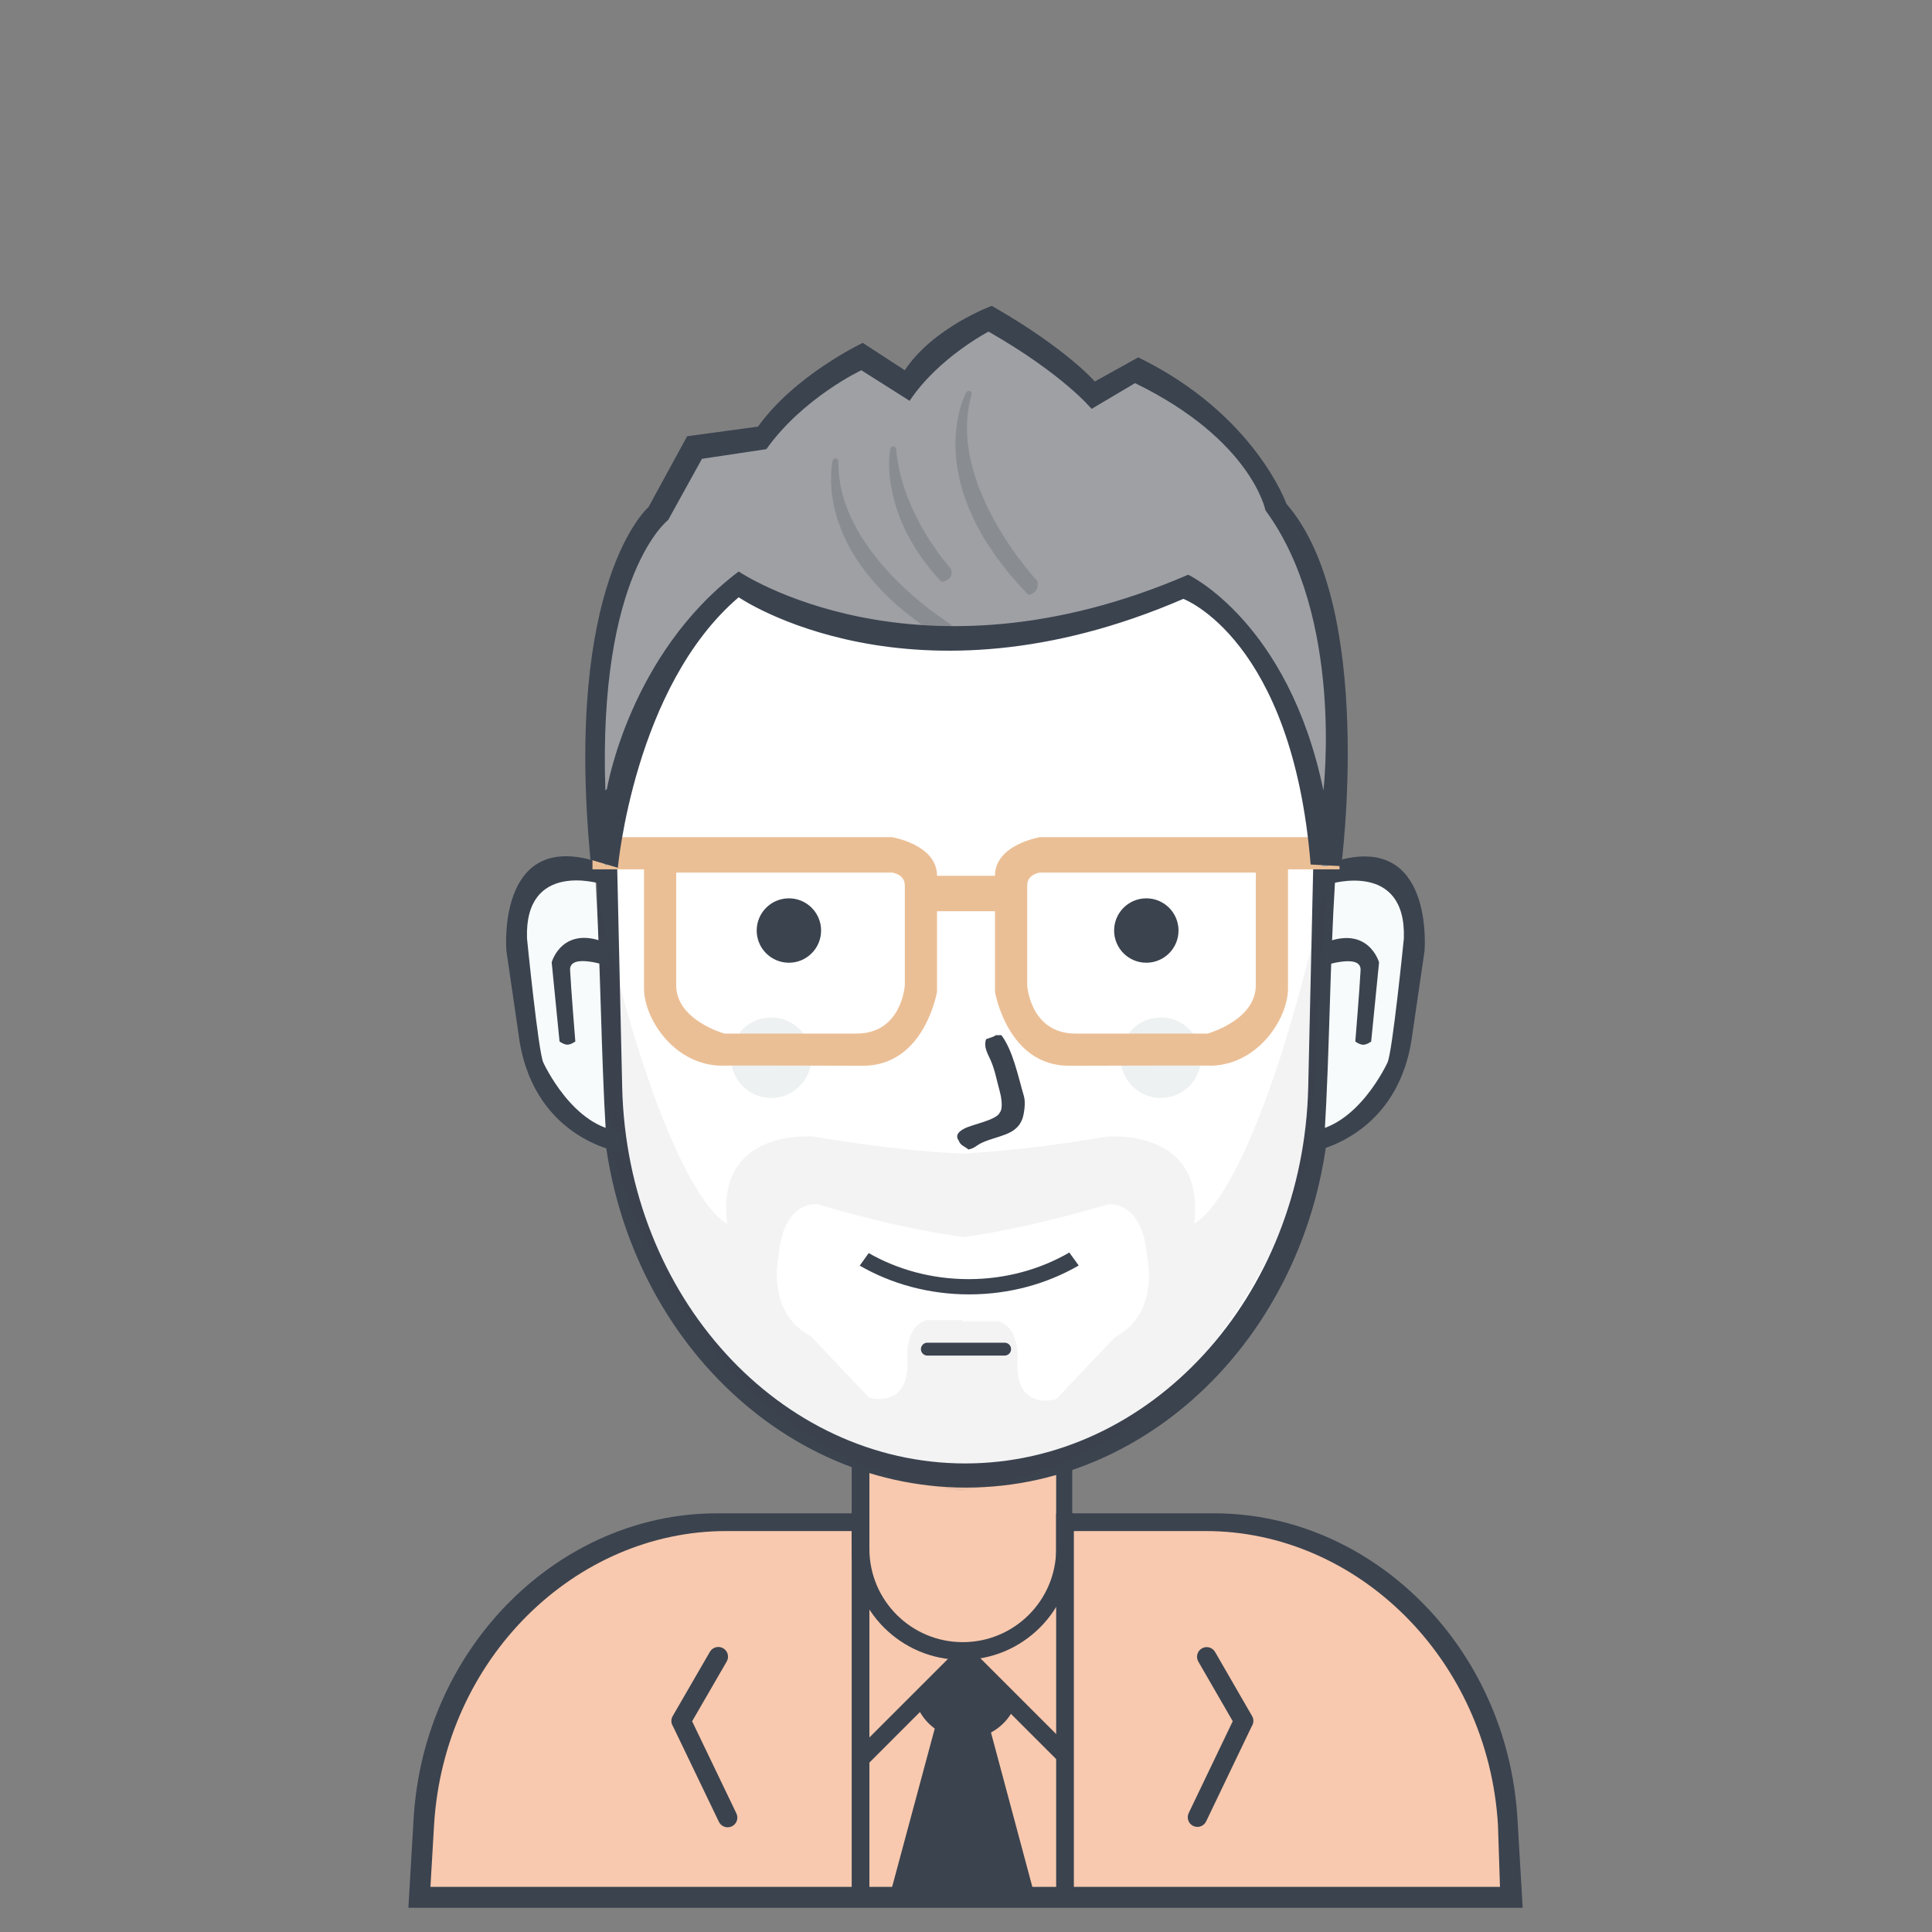 <svg width="45" height="45" viewBox="0 0 512 512" fill="none" xmlns="http://www.w3.org/2000/svg">
<rect x="0" y="0" width="512" height="512" fill="#808080" stroke="none"/>
<path d="M111 504C111 504 100.698 413.689 189.44 403.613H227.413V386.12C227.413 386.12 254.125 397.593 281.173 387.4L282.027 403.613H326.4C326.4 403.613 403.673 411.328 399 504H111Z" fill="#F8C9AE"/>
<path d="M398.262 505.587H113.746H108.228L109.605 482.057C112.294 436.115 148.492 401.053 189.915 401.053H227.413V405.747H192.43C152.506 405.747 117.619 439.495 115.027 483.717L114.071 500.04H397.51L396.98 483.717C394.388 439.495 359.501 405.747 319.578 405.747H284.16V401.053H321.839C363.263 401.053 399.46 436.115 402.149 482.057L403.527 505.587H398.262Z" fill="#3B434F"/>
<path d="M230.4 384.146V410.461C230.4 424.117 241.479 435.187 255.147 435.187C268.814 435.187 279.893 424.117 279.893 410.461V384.689C281.329 384.252 282.752 383.777 284.16 383.264V410.64C284.16 426.789 271.075 439.88 254.933 439.88C238.792 439.88 225.707 426.789 225.707 410.64V382.454C227.253 383.065 228.818 383.627 230.4 384.146Z" fill="#3B434F"/>
<path d="M331.72 457.489L319.635 482.696C319.023 483.971 317.494 484.509 316.219 483.898C314.945 483.287 314.407 481.758 315.018 480.483L326.69 456.138L317.57 440.341C316.863 439.117 317.282 437.551 318.507 436.844C319.731 436.137 321.297 436.557 322.004 437.781L331.817 454.779C332.323 455.654 332.249 456.703 331.72 457.489Z" fill="#3B434F"/>
<path d="M178.362 457.514L190.513 482.798C191.127 484.077 192.664 484.617 193.946 484.004C195.228 483.391 195.769 481.857 195.154 480.578L183.42 456.158L192.589 440.313C193.299 439.085 192.878 437.515 191.647 436.805C190.416 436.096 188.842 436.517 188.131 437.745L178.265 454.795C177.756 455.673 177.83 456.726 178.362 457.514Z" fill="#3B434F"/>
<path d="M225.707 400.2H230.4V503.88H225.707V400.2Z" fill="#3B434F"/>
<path d="M279.893 401.053H284.587V504.733H279.893V401.053Z" fill="#3B434F"/>
<path d="M256.215 116.467C309.293 116.467 351.187 166.068 349.825 225.665L348.377 289.006C347.094 345.152 305.845 389.533 256.215 389.533C206.584 389.533 165.336 345.152 164.052 289.006L162.605 225.665C161.242 166.068 203.137 116.467 256.215 116.467Z" fill="white"/>
<path fill-rule="evenodd" clip-rule="evenodd" d="M354.089 223.701L352.572 289.616C351.228 348.043 308.006 394.227 256.001 394.227C203.996 394.227 160.775 348.043 159.43 289.616L157.913 223.701C156.486 161.683 200.384 110.067 256.001 110.067C311.618 110.067 355.517 161.683 354.089 223.701ZM255.788 116.893C203.436 116.893 162.114 166.107 163.458 225.238L164.886 288.085C166.152 343.793 206.836 387.827 255.788 387.827C304.741 387.827 345.425 343.793 346.691 288.085L348.119 225.238C349.462 166.107 308.141 116.893 255.788 116.893Z" fill="#3B434F"/>
<path opacity="0.059" fill-rule="evenodd" clip-rule="evenodd" d="M351.427 234.653L347.16 304.627C347.16 304.627 328.21 385.398 255 394.961V395.08C254.856 395.062 254.717 395.039 254.573 395.021C254.43 395.039 254.291 395.062 254.147 395.08V394.961C180.937 385.398 161.987 304.627 161.987 304.627L157.72 234.653C176.718 318.98 192.707 324.253 192.707 324.253C189.471 298.682 215.747 301.213 215.747 301.213C231.761 303.918 244.509 305.226 254.573 305.714C264.638 305.226 277.386 303.918 293.4 301.213C293.4 301.213 319.676 298.682 316.44 324.253C316.44 324.253 332.429 318.98 351.427 234.653ZM303.983 332.926C302.741 317.885 293.671 319.16 293.671 319.16C277.546 323.905 264.889 326.541 255 327.88V327.782C245.181 326.453 232.612 323.839 216.6 319.133C216.6 319.133 207.593 317.868 206.36 332.787C206.36 332.787 202.743 347.733 214.893 354.12L230.253 370.333C230.253 370.333 240.75 373.66 240.493 360.947C240.493 360.947 239.425 351.465 245.613 349.853H255V350.134H264.453C270.685 351.759 269.609 361.319 269.609 361.319C269.351 374.138 279.921 370.783 279.921 370.783L295.39 354.436C307.625 347.997 303.983 332.926 303.983 332.926Z" fill="#3B434F"/>
<path d="M245.76 355.827H266.24C267.183 355.827 267.947 356.591 267.947 357.533C267.947 358.476 267.183 359.24 266.24 359.24H245.76C244.817 359.24 244.053 358.476 244.053 357.533C244.053 356.591 244.817 355.827 245.76 355.827Z" fill="#3B434F"/>
<path d="M227.838 335.406L230.215 332.08C237.855 336.45 246.932 338.984 256.67 338.984C266.517 338.984 275.687 336.392 283.379 331.932L285.868 335.368C277.499 340.213 267.527 343.027 256.82 343.027C246.142 343.027 236.193 340.228 227.838 335.406Z" fill="#3B434F"/>
<path d="M157.807 233.313C157.795 233.314 156.76 232.487 154.804 231.871C153.826 231.564 152.611 231.311 151.226 231.248C150.88 231.233 150.524 231.229 150.16 231.24C149.796 231.25 149.423 231.274 149.045 231.315C148.287 231.396 147.505 231.541 146.718 231.767C143.567 232.673 140.353 234.875 138.465 239.419C137.517 241.691 136.892 244.55 136.727 248.126C136.685 249.02 136.673 249.959 136.691 250.945C136.709 251.931 136.758 252.963 136.84 254.045C137.003 256.209 137.298 258.568 137.738 261.14C137.728 261.137 137.328 268.91 140.106 277.841C142.719 286.573 148.992 297.299 160.573 300.364C159.241 278.185 159.2 255.59 157.807 233.313Z" fill="#F7FBFB"/>
<path d="M159.128 234.207C159.128 234.207 138.951 227.956 139.662 248.698C139.662 248.698 142.665 278.775 143.97 281.547C143.97 281.547 151.894 299.059 164.971 299.835C177.752 300.594 164.971 299.835 164.971 299.835L165.13 305.48C165.13 305.48 142.145 302.533 137.706 276.045L134.202 251.983C134.202 251.983 131.481 220.138 157.871 228.235C183.58 236.123 157.871 228.235 157.871 228.235L159.128 234.207Z" fill="#3B434F"/>
<path d="M152.468 275.995C152.468 275.995 151.339 276.848 150.369 276.848C149.399 276.848 148.284 275.995 148.284 275.995L146.202 255.012C146.202 255.012 149.074 244.679 161.265 250.139L161.554 256.139C161.554 256.139 150.858 252.346 151.079 257.069C151.292 261.616 152.468 275.995 152.468 275.995Z" fill="#3B434F"/>
<path d="M353.813 233.362C353.825 233.363 354.866 232.536 356.83 231.921C357.812 231.614 359.032 231.361 360.423 231.299C360.771 231.283 361.128 231.28 361.494 231.29C361.86 231.3 362.234 231.325 362.614 231.365C363.375 231.446 364.16 231.591 364.951 231.817C368.116 232.722 371.344 234.923 373.241 239.464C374.192 241.735 374.82 244.591 374.986 248.165C375.028 249.058 375.041 249.997 375.022 250.982C375.004 251.967 374.955 252.999 374.873 254.08C374.709 256.242 374.412 258.6 373.971 261.17C373.98 261.167 374.383 268.935 371.592 277.86C368.968 286.586 362.668 297.305 351.035 300.368C352.373 278.204 352.415 255.624 353.813 233.362Z" fill="#F7FBFB"/>
<path d="M352.483 234.256C352.483 234.256 372.747 228.008 372.034 248.737C372.034 248.737 369.017 278.793 367.707 281.564C367.707 281.564 359.748 299.064 346.614 299.839C333.777 300.597 346.614 299.839 346.614 299.839L346.455 305.48C346.455 305.48 369.54 302.535 373.999 276.065L377.518 252.019C377.518 252.019 380.25 220.196 353.745 228.287C327.923 236.17 353.745 228.287 353.745 228.287L352.483 234.256Z" fill="#3B434F"/>
<path d="M359.171 276.015C359.171 276.015 360.305 276.868 361.28 276.868C362.254 276.868 363.374 276.015 363.374 276.015L365.466 255.046C365.466 255.046 362.58 244.72 350.336 250.177L350.046 256.173C350.046 256.173 360.789 252.382 360.567 257.102C360.353 261.646 359.171 276.015 359.171 276.015Z" fill="#3B434F"/>
<path fill-rule="evenodd" clip-rule="evenodd" d="M263.893 274.333C264.391 274.333 264.889 274.333 265.387 274.333C268.474 278.526 269.73 284.97 271.36 290.547C271.865 292.275 271.375 295.298 270.933 296.52C269.316 300.996 264.236 300.915 260.053 302.92C258.93 303.458 258.095 304.388 256.64 304.627C255.692 303.791 254.547 303.627 254.08 302.28C252.928 300.693 254.413 299.702 255.573 299.08C257.68 297.95 264.181 296.837 264.96 294.813C265.923 293.718 265.283 290.423 264.96 289.267C264.133 286.305 263.737 283.832 262.613 281.16C261.867 279.385 260.557 277.514 261.333 275.4C261.977 275.124 263.367 274.81 263.893 274.333Z" fill="#3B434F"/>
<path d="M209.067 238.067C213.78 238.067 217.6 241.887 217.6 246.6C217.6 251.313 213.78 255.133 209.067 255.133C204.354 255.133 200.533 251.313 200.533 246.6C200.533 241.887 204.354 238.067 209.067 238.067Z" fill="#3B434F"/>
<path d="M303.787 238.067C308.499 238.067 312.32 241.887 312.32 246.6C312.32 251.313 308.499 255.133 303.787 255.133C299.074 255.133 295.253 251.313 295.253 246.6C295.253 241.887 299.074 238.067 303.787 238.067Z" fill="#3B434F"/>
<path d="M307.627 269.64C313.518 269.64 318.293 274.416 318.293 280.307C318.293 286.198 313.518 290.973 307.627 290.973C301.736 290.973 296.96 286.198 296.96 280.307C296.96 274.416 301.736 269.64 307.627 269.64Z" fill="#EDF1F1"/>
<path d="M204.373 269.64C210.264 269.64 215.04 274.416 215.04 280.307C215.04 286.198 210.264 290.973 204.373 290.973C198.482 290.973 193.707 286.198 193.707 280.307C193.707 274.416 198.482 269.64 204.373 269.64Z" fill="#EDF1F1"/>
<path fill-rule="evenodd" clip-rule="evenodd" d="M341.333 230.387V261.96C341.333 269.676 333.807 281.715 321.543 282.405C319.741 282.319 283.307 282.44 283.307 282.44C266.928 282.44 263.68 262.813 263.68 262.813V241.48H248.32V262.813C248.32 262.813 245.072 282.44 228.693 282.44C228.693 282.44 192.259 282.319 190.457 282.405C178.193 281.715 170.667 269.676 170.667 261.96V230.387H157.013V221.853H236.373C236.373 221.853 248.32 223.783 248.32 232.093H263.68C263.68 223.783 275.627 221.853 275.627 221.853H354.987V230.387H341.333ZM239.787 234.653C239.787 231.612 236.373 231.24 236.373 231.24H179.2V261.107C179.2 270.413 192 273.907 192 273.907H226.987C239.024 273.907 239.787 261.107 239.787 261.107C239.787 261.107 239.787 237.695 239.787 234.653ZM332.8 231.24H275.627C275.627 231.24 272.213 231.612 272.213 234.653C272.213 237.695 272.213 261.107 272.213 261.107C272.213 261.107 272.976 273.907 285.013 273.907H320C320 273.907 332.8 270.413 332.8 261.107V231.24ZM320.853 282.44C321.086 282.435 321.313 282.418 321.543 282.405C321.736 282.414 321.542 282.426 320.853 282.44ZM190.457 282.405C190.687 282.418 190.914 282.435 191.147 282.44C190.458 282.426 190.264 282.414 190.457 282.405Z" fill="#EBBF96"/>
<path d="M160.751 229.533C160.751 229.533 164.043 178.137 195.761 155.293C195.761 155.293 241.557 186.447 313.598 155.293C313.598 155.293 345.463 169.807 350.316 229.533H352.026C352.026 229.533 361.15 161.12 337.507 133.96C337.507 133.96 331.684 113.16 300.79 98.12L289.689 104.947C289.689 104.947 282.231 95.82 262.365 84.467C262.365 84.467 247.672 91.013 240.163 102.387L228.209 94.707C228.209 94.707 211.504 102.353 201.738 116.04L183.806 118.6L174.413 135.667C174.413 135.667 151.992 153.73 159.04 227.827L160.751 229.533Z" fill="#9EA0A4"/>
<path fill-rule="evenodd" clip-rule="evenodd" d="M355.44 229.533L347.329 229.107C342.476 169.38 313.598 158.707 313.598 158.707C241.557 189.86 195.761 158.28 195.761 158.28C168.058 181.913 163.738 229.96 163.738 229.96L156.48 227.827C149.432 153.73 171.853 134.387 171.853 134.387L182.099 115.613L200.885 113.053C210.651 99.367 228.635 90.867 228.635 90.867L239.787 98.12C247.295 86.747 262.827 81.053 262.827 81.053C282.693 92.407 290.133 101.107 290.133 101.107L301.643 94.707C332.537 109.747 340.921 133.533 340.921 133.533C364.563 160.693 355.44 229.533 355.44 229.533ZM335.36 135.24C335.36 135.24 331.694 116.573 300.8 101.533L289.28 108.36C289.28 108.36 281.84 99.233 261.973 87.88C261.973 87.88 248.575 94.853 241.067 106.227L228.267 98.12C228.267 98.12 212.86 105.34 203.093 119.027L186.027 121.587L177.067 137.8C177.067 137.8 158.456 152.014 160.427 209.48L160.853 209.053C160.853 209.053 166.774 173.332 195.761 151.453C195.761 151.453 242.837 183.46 314.878 152.307C314.878 152.307 341.493 164.823 350.72 209.48C350.72 209.48 356.197 163.549 335.36 135.24Z" fill="#3B434F"/>
<path d="M243 451L255 438L268 451L261 458L272 503H238L250 458L243 451Z" fill="#3B434F"/>
<path fill-rule="evenodd" clip-rule="evenodd" d="M269.699 503.69L257.605 458.554L260.12 457.8L261.787 456.028L274.579 503.766L269.699 503.69ZM235.585 503.157L248.211 456.248L249.027 456.947L251.587 458.653L252.431 458.738L240.454 503.233L235.585 503.157Z" fill="#3B434F"/>
<path fill-rule="evenodd" clip-rule="evenodd" d="M284.146 463.788L280.827 467.106L267.914 454.193C265.422 458.151 261.022 460.787 256 460.787C250.775 460.787 246.224 457.934 243.795 453.707L230.315 467.186L226.988 463.859L253.527 437.32L255.602 435.396L257.678 437.32L284.146 463.788ZM246.406 451.096C248.107 454.561 251.666 456.947 255.787 456.947C259.814 456.947 263.301 454.663 265.046 451.325L255.611 441.891L246.406 451.096Z" fill="#3B434F"/>
<path opacity="0.2" fill-rule="evenodd" clip-rule="evenodd" d="M257.139 103.673C257.767 104.14 257.456 104.572 257.32 105.156C257.116 106.027 256.875 106.889 256.739 107.759C256.533 109.076 256.346 110.395 256.292 111.694C256.246 112.787 256.266 113.876 256.285 114.958C256.296 115.583 256.403 116.207 256.418 116.833C256.424 117.083 256.492 117.333 256.499 117.588C256.515 117.657 256.53 117.726 256.545 117.794C256.554 118.114 256.638 118.419 256.647 118.737C256.699 119.026 256.751 119.315 256.803 119.603C256.88 120.061 256.917 120.538 257.057 120.984C257.072 121.098 257.088 121.212 257.103 121.326C257.214 121.681 257.25 122.046 257.362 122.401C257.37 122.471 257.378 122.542 257.386 122.612C257.548 123.124 257.621 123.663 257.783 124.172C258.046 124.999 258.259 125.829 258.549 126.653C258.741 127.2 258.906 127.773 259.1 128.324C259.443 129.303 259.863 130.259 260.241 131.228C260.471 131.818 260.78 132.363 261.026 132.95C261.724 134.611 262.62 136.244 263.477 137.873C263.754 138.399 264.058 138.883 264.365 139.397C264.561 139.725 264.764 140.092 264.945 140.43C265.045 140.617 265.17 140.758 265.279 140.939C265.514 141.333 265.769 141.756 266.001 142.152C266.216 142.519 266.458 142.832 266.694 143.189C266.95 143.574 267.202 144.007 267.461 144.394C267.911 145.066 268.387 145.716 268.833 146.38C269.295 147.07 269.815 147.681 270.305 148.361C271.254 149.678 272.364 150.942 273.387 152.265C273.694 152.661 274.06 153.007 274.366 153.39C274.519 153.581 274.775 153.748 274.878 153.949C274.92 154.03 274.944 154.156 274.973 154.249C275.021 154.398 275.008 154.582 275.01 154.74C275.014 154.992 275.026 155.248 274.982 155.512C274.936 155.786 274.762 156.087 274.649 156.358C274.558 156.575 274.332 156.766 274.204 156.872C274.097 156.961 274.052 157.043 273.942 157.129C273.657 157.354 273.334 157.538 273.021 157.632C272.697 157.729 272.279 157.438 272.023 157.131C271.575 156.594 271.015 156.101 270.585 155.563C270.494 155.448 270.392 155.397 270.301 155.282C269.805 154.655 269.196 154.064 268.706 153.447C268.594 153.306 268.472 153.227 268.363 153.086C267.983 152.59 267.536 152.143 267.15 151.638C266.181 150.371 265.136 149.147 264.26 147.871C264.055 147.573 263.835 147.337 263.635 147.038C262.216 144.918 260.792 142.834 259.655 140.674C259.356 140.106 259.025 139.589 258.745 139.018C257.95 137.399 257.209 135.78 256.528 134.146C256.439 133.932 256.374 133.692 256.292 133.474C255.919 132.494 255.582 131.525 255.247 130.542C254.91 129.551 254.718 128.515 254.402 127.521C254.336 127.311 254.315 127.084 254.248 126.869C254.239 126.791 254.229 126.714 254.22 126.636C254.147 126.403 254.139 126.155 254.068 125.928C253.896 125.382 253.843 124.791 253.749 124.23C253.661 123.701 253.54 123.159 253.525 122.619C253.505 122.521 253.484 122.423 253.464 122.324C253.454 121.973 253.366 121.627 253.357 121.281C253.342 120.677 253.246 120.075 253.235 119.472C253.221 118.722 253.192 117.97 253.196 117.22C253.201 116.469 253.263 115.735 253.306 114.978C253.424 112.926 253.799 110.864 254.295 108.739C254.474 107.969 254.763 107.215 255.005 106.443C255.173 105.911 255.436 105.398 255.623 104.872C255.672 104.735 255.748 104.654 255.801 104.516C255.913 104.219 256.061 103.854 256.335 103.659C256.458 103.572 256.74 103.526 256.884 103.568C256.985 103.598 257.049 103.676 257.139 103.673ZM237.116 118.381C237.57 118.71 237.535 119.192 237.546 119.597C237.557 120.018 237.678 120.437 237.689 120.861C237.738 121.154 237.788 121.447 237.837 121.74C237.843 121.977 237.903 122.202 237.942 122.434C237.982 122.672 237.999 122.912 238.072 123.146C238.116 123.41 238.16 123.673 238.205 123.937C238.277 124.169 238.286 124.417 238.357 124.646C238.579 125.351 238.663 126.1 238.888 126.804C239.127 127.551 239.301 128.324 239.56 129.064C239.9 130.034 240.232 131.01 240.601 131.974C240.79 132.467 241.015 132.928 241.216 133.419C241.37 133.795 241.516 134.204 241.691 134.571C242.419 136.096 243.17 137.619 243.97 139.139C244.603 140.343 245.359 141.491 246.053 142.678C246.267 143.044 246.509 143.359 246.747 143.715C247.282 144.519 247.852 145.356 248.401 146.173C248.919 146.946 249.542 147.667 250.088 148.423C250.177 148.547 250.28 148.614 250.366 148.738C250.643 149.137 251.005 149.522 251.309 149.915C251.462 150.112 251.656 150.249 251.795 150.455C252.099 150.906 252.289 151.747 252.144 152.271C251.893 153.18 251.016 153.791 250.348 154.025C250.147 154.096 249.833 154.224 249.614 154.158C249.269 154.055 249.049 153.748 248.848 153.495C248.587 153.167 248.284 152.929 248.032 152.603C247.566 151.998 247.018 151.458 246.552 150.849C245.577 149.573 244.578 148.339 243.712 147.04C241.707 144.034 240.042 141 238.745 137.882C238.206 136.588 237.772 135.253 237.338 133.937C237.184 133.469 237.099 132.967 236.951 132.5C236.747 131.859 236.657 131.198 236.457 130.561C236.446 130.476 236.436 130.391 236.425 130.306C236.393 130.164 236.345 130.026 236.321 129.883C236.304 129.762 236.287 129.64 236.271 129.519C236.195 129.278 236.178 129.03 236.137 128.784C236.097 128.546 236.035 128.313 236.028 128.069C235.998 127.912 235.968 127.755 235.938 127.598C235.92 126.958 235.766 126.331 235.753 125.686C235.75 125.534 235.702 125.373 235.698 125.221C235.683 124.605 235.622 123.987 235.625 123.371C235.628 122.669 235.622 121.955 235.666 121.252C235.683 120.976 235.731 120.715 235.744 120.438C235.757 120.134 235.811 119.842 235.851 119.528C235.875 119.342 235.875 119.116 235.931 118.928C235.988 118.736 236.184 118.427 236.365 118.348C236.488 118.294 236.726 118.24 236.861 118.277C236.962 118.305 237.025 118.384 237.116 118.381ZM221.816 121.57C222.326 121.945 222.185 122.417 222.181 122.876C222.176 123.614 222.25 124.351 222.269 125.086C222.284 125.671 222.434 126.253 222.45 126.84C222.485 127.026 222.52 127.212 222.555 127.398C222.564 127.723 222.634 128.142 222.731 128.453C222.74 128.53 222.75 128.608 222.759 128.685C222.789 128.865 222.827 129.042 222.882 129.218C222.895 129.318 222.908 129.417 222.921 129.517C223.052 129.935 223.093 130.384 223.226 130.798C223.544 131.791 223.798 132.805 224.146 133.796C224.9 135.944 225.934 138.025 227.034 140.115C227.393 140.798 227.841 141.433 228.204 142.112C228.359 142.401 228.562 142.636 228.734 142.916C229.203 143.681 229.748 144.445 230.258 145.204C230.964 146.254 231.825 147.211 232.576 148.252C232.839 148.617 233.171 148.934 233.426 149.286C233.654 149.598 233.948 149.833 234.191 150.141C234.673 150.752 235.28 151.334 235.791 151.942C236.086 152.294 236.437 152.578 236.723 152.917C237.042 153.297 237.443 153.6 237.757 153.965C237.836 154.035 237.916 154.105 237.995 154.174C238.315 154.554 238.763 154.889 239.093 155.268C239.234 155.43 239.401 155.506 239.544 155.668C240.007 156.195 240.661 156.622 241.137 157.154C241.273 157.306 241.454 157.409 241.575 157.545C241.626 157.581 241.678 157.618 241.729 157.655C241.893 157.838 242.149 158.005 242.316 158.19C242.371 158.229 242.427 158.269 242.482 158.309C242.754 158.611 243.174 158.85 243.448 159.154C243.521 159.206 243.594 159.258 243.666 159.31C244.017 159.697 244.572 159.974 244.927 160.365C245.087 160.486 245.246 160.606 245.406 160.726C245.484 160.812 245.652 160.886 245.743 160.987C245.985 161.253 246.393 161.462 246.656 161.716C246.811 161.866 247.055 161.97 247.186 162.114C247.301 162.241 247.511 162.326 247.613 162.438C247.946 162.677 248.28 162.915 248.613 163.153C249.403 163.717 250.19 164.246 250.954 164.787C251.316 165.043 251.765 165.244 251.988 165.564C252.113 165.745 252.164 166.004 252.23 166.201C252.379 166.645 252.44 167.172 252.315 167.655C252.277 167.802 252.2 167.902 252.145 168.056C252.057 168.303 251.909 168.686 251.646 168.918C251.474 169.068 251.296 169.271 251.106 169.402C250.813 169.604 250.494 169.496 250.137 169.348C250.022 169.273 249.908 169.198 249.794 169.123C249.246 168.888 248.735 168.384 248.185 168.147C248.079 168.101 247.968 167.987 247.881 167.949C247.698 167.825 247.515 167.701 247.333 167.577C247.132 167.49 246.951 167.279 246.724 167.181C246.534 167.099 246.34 166.945 246.154 166.812C246.086 166.764 246.017 166.715 245.949 166.666C245.766 166.586 245.55 166.419 245.379 166.297C245.131 166.12 244.883 165.943 244.635 165.766C244.368 165.65 244.073 165.384 243.817 165.201C243.606 165.05 243.319 164.887 243.159 164.712C243.014 164.608 242.869 164.504 242.723 164.4C242.42 164.183 242.12 163.969 241.856 163.742C241.711 163.638 241.565 163.534 241.42 163.43C241.21 163.198 240.845 163.022 240.636 162.792C240.537 162.722 240.439 162.652 240.341 162.581C240.188 162.413 239.925 162.266 239.774 162.099C239.689 162.038 239.603 161.977 239.518 161.916C239.402 161.788 239.195 161.654 239.079 161.526C239.011 161.477 238.943 161.428 238.874 161.379C238.474 160.935 237.887 160.599 237.496 160.162C237.374 160.062 237.251 159.962 237.129 159.862C236.623 159.293 235.94 158.836 235.452 158.276C235.319 158.124 235.17 158.055 235.039 157.904C234.588 157.38 234.013 156.913 233.578 156.396C233.507 156.311 233.437 156.291 233.366 156.206C233.161 155.96 232.897 155.706 232.698 155.458C232.606 155.342 232.506 155.294 232.414 155.178C231.727 154.311 230.92 153.537 230.254 152.668C229.076 151.127 227.847 149.624 226.915 148.038C226.704 147.679 226.453 147.378 226.248 147.02C225.885 146.385 225.49 145.76 225.149 145.113C224.616 144.099 224.117 143.077 223.632 142.056C223.29 141.338 223.02 140.565 222.74 139.832C222.51 139.231 222.29 138.647 222.079 138.045C221.871 137.453 221.722 136.837 221.528 136.239C221.331 135.631 221.25 134.986 221.058 134.375C220.985 134.143 220.992 133.85 220.92 133.619C220.741 133.049 220.698 132.429 220.6 131.843C220.181 129.341 220.137 126.779 220.321 124.178C220.363 123.577 220.488 123.008 220.587 122.395C220.632 122.115 220.724 121.76 221.033 121.553C221.132 121.487 221.446 121.435 221.561 121.466C221.655 121.491 221.729 121.572 221.816 121.57Z" fill="#3B434F"/>
</svg>
